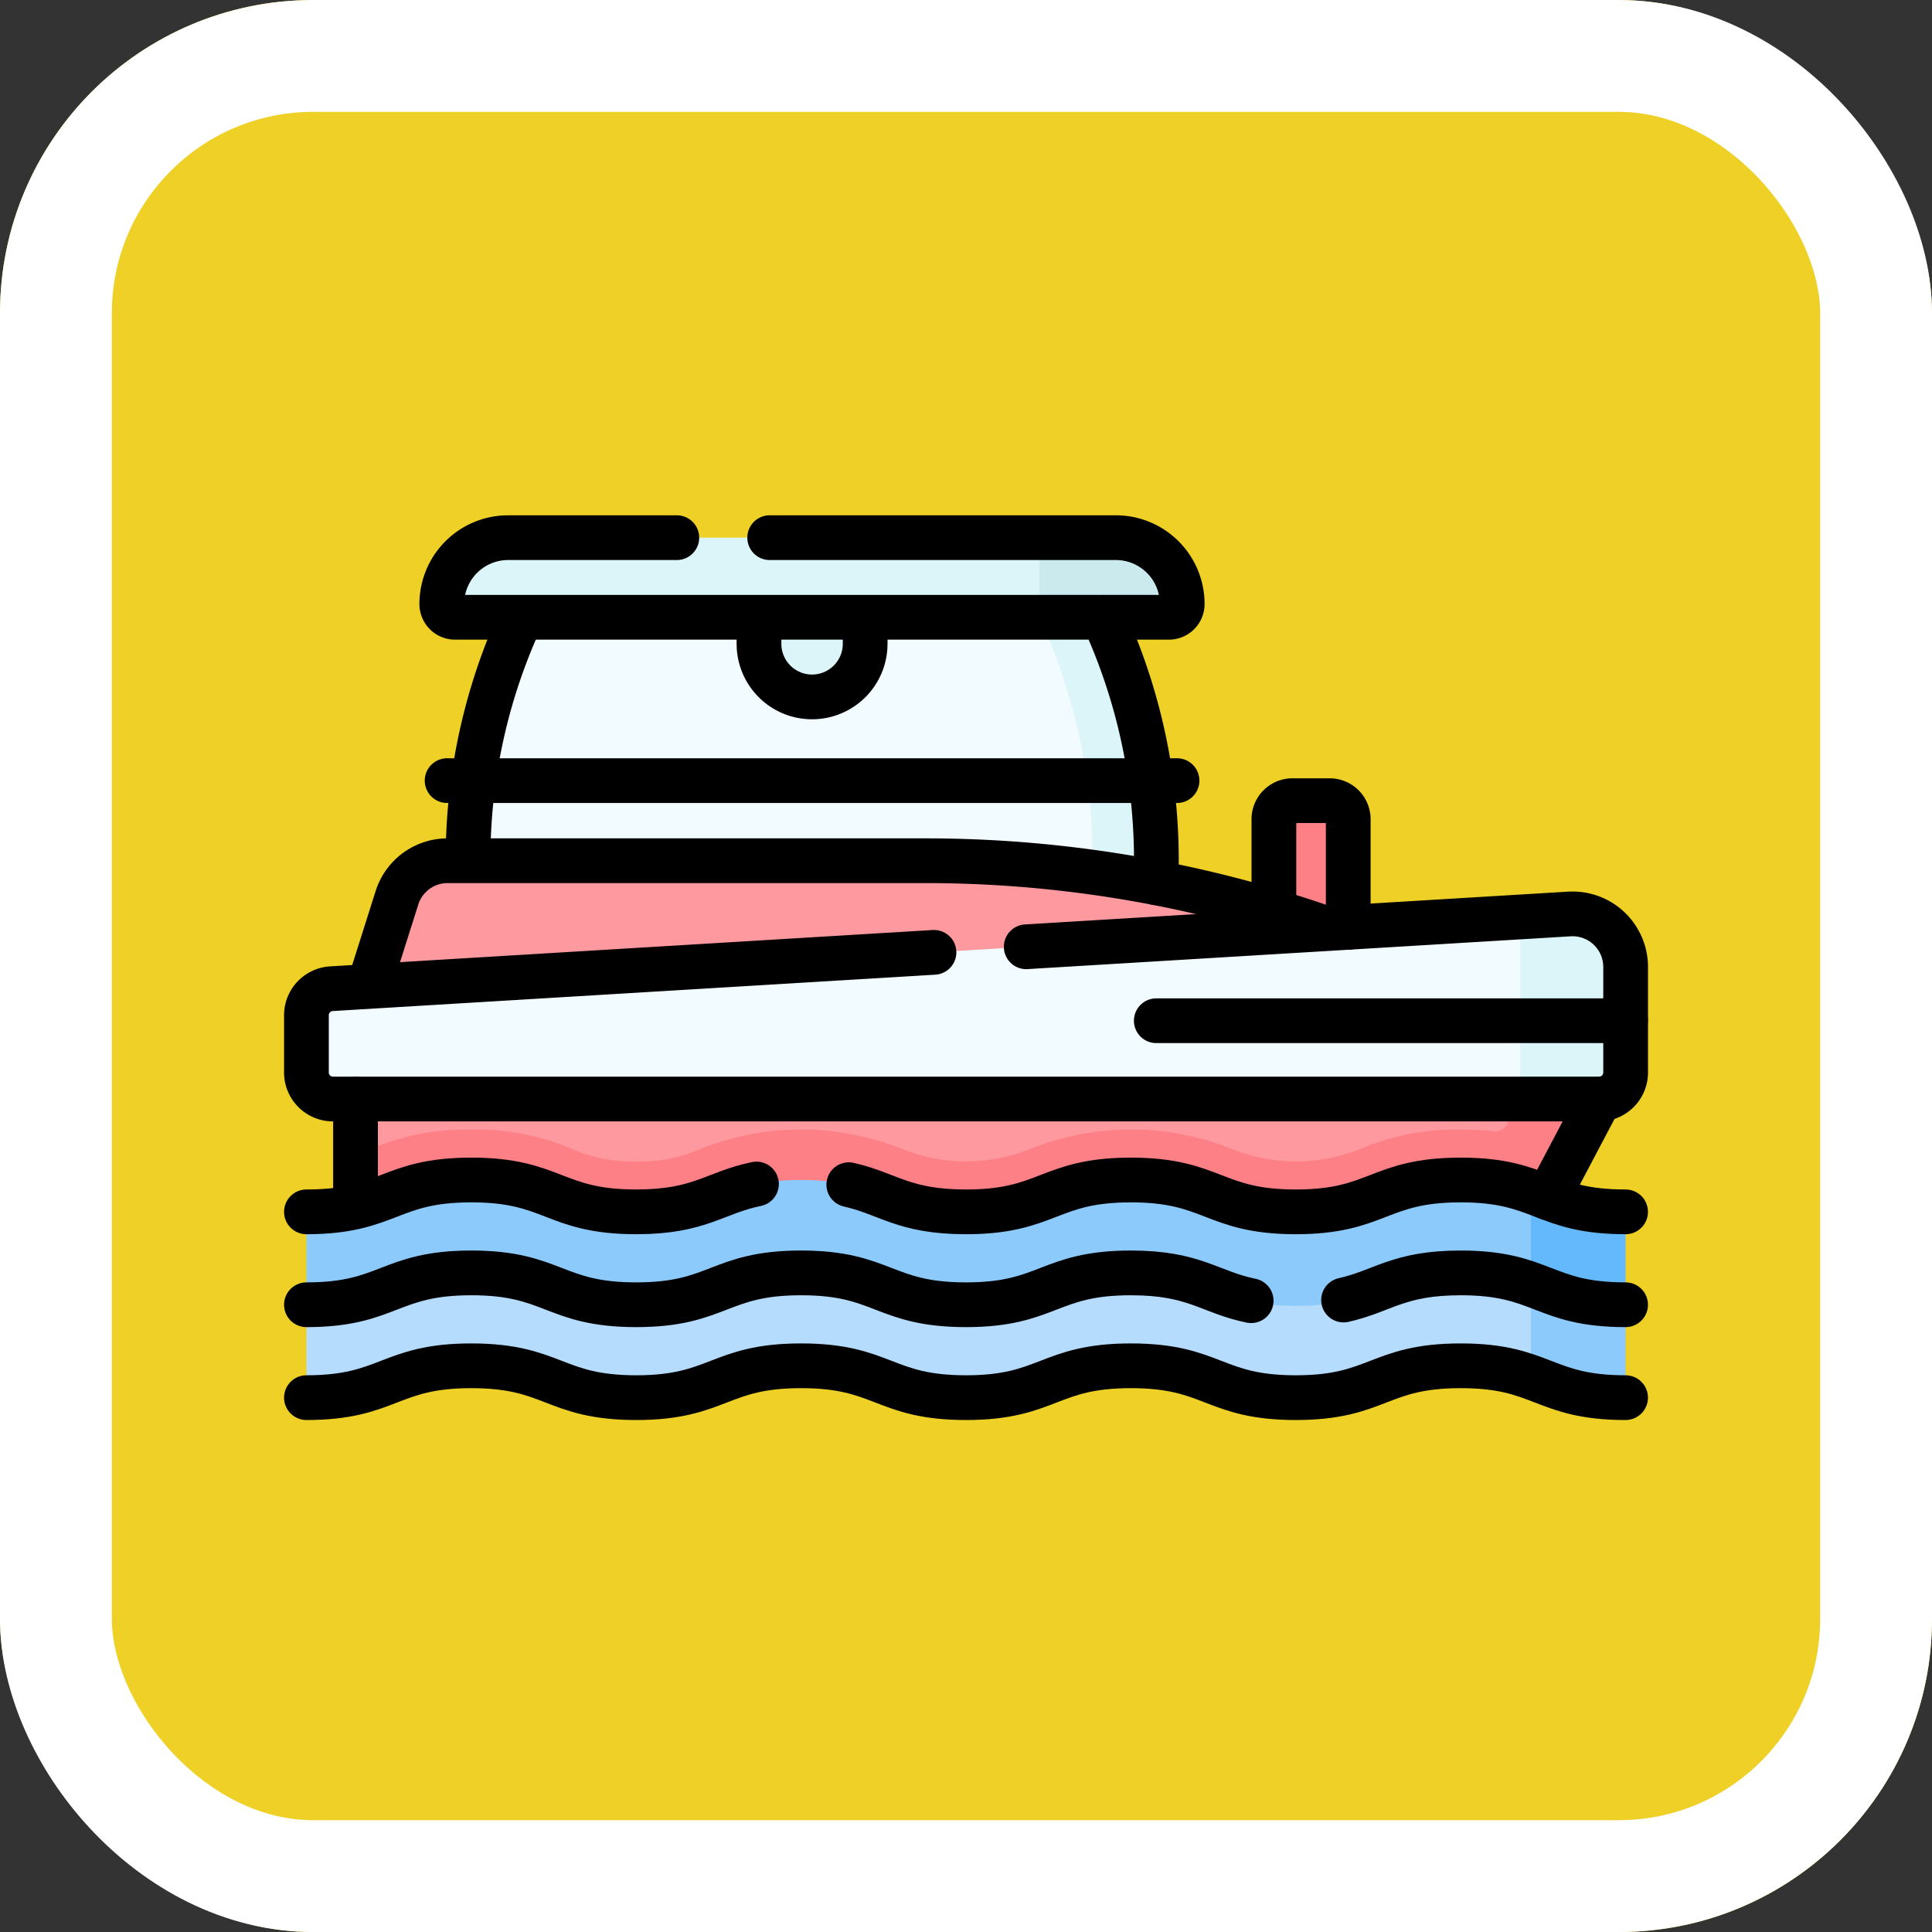 <svg xmlns="http://www.w3.org/2000/svg" width="86.369" height="86.369" viewBox="0 0 86.369 86.369">
  <rect x="0" y="0" width="86.369" height="86.369" fill="#333333" stroke="none"/>
  <g id="Grupo_1213147" data-name="Grupo 1213147" transform="translate(-600.212 -4824.108)">
    <g id="Grupo_1211701" data-name="Grupo 1211701" transform="translate(600.212 4824.109)">
      <g id="Grupo_1099347" data-name="Grupo 1099347" transform="translate(0 0)">
        <g id="Grupo_1099341" data-name="Grupo 1099341">
          <g id="Rectángulo_402588" data-name="Rectángulo 402588" transform="translate(0 0)" fill="#efd026" stroke="#fff" stroke-width="5">
            <rect width="86.369" height="86.369" rx="14" stroke="none"/>
            <rect x="2.5" y="2.5" width="81.369" height="81.369" rx="11.5" fill="none"/>
          </g>
        </g>
      </g>
    </g>
    <g id="catamaran_7777899" transform="translate(606.411 4754.144)">
      <g id="Grupo_1213144" data-name="Grupo 1213144" transform="translate(7.5 94)">
        <path id="Trazado_1037675" data-name="Trazado 1037675" d="M70.682,116.465l-.208.476a25.985,25.985,0,0,0-2.166,10.386v.024l28.674.918c-.029-4.013-.251-8.075-1.66-11.8L83.7,115.451Z" transform="translate(-61.094 -112.906)" fill="#f2fbff"/>
        <path id="Trazado_1037676" data-name="Trazado 1037676" d="M288.911,130.313v1.419l-2.848-.5v-.917a25.983,25.983,0,0,0-2.165-10.386l-.208-.476,1.555-.612,1.293.612.208.476A25.983,25.983,0,0,1,288.911,130.313Z" transform="translate(-250.919 -115.892)" fill="#dcf5f8"/>
        <path id="Trazado_1037677" data-name="Trazado 1037677" d="M375.322,201.387H372v-7.475a.831.831,0,0,1,.831-.831h1.661a.831.831,0,0,1,.831.831Z" transform="translate(-328.75 -181.324)" fill="#fd8087"/>
        <path id="Trazado_1037678" data-name="Trazado 1037678" d="M26,307.31l1.017-2.382L26,302.894v-3.161l55.382.112-3.864,6.823Z" transform="translate(-23.805 -275.322)" fill="#fe99a0"/>
        <path id="Trazado_1037679" data-name="Trazado 1037679" d="M81.838,299.969l-3.509,6.652-3.583.045h0L26,307.272v-4.416c.223-.072.441-.157.679-.248a11.025,11.025,0,0,1,4.5-.864,11.03,11.03,0,0,1,4.5.864,6.615,6.615,0,0,0,2.874.56,6.605,6.605,0,0,0,2.873-.56,12.144,12.144,0,0,1,9,0,7.65,7.65,0,0,0,5.746,0,12.144,12.144,0,0,1,9,0,7.65,7.65,0,0,0,5.746,0,11.045,11.045,0,0,1,4.5-.864,13.593,13.593,0,0,1,1.476.076.591.591,0,0,0,.585-.313l.958-1.817Z" transform="translate(-23.805 -275.284)" fill="#fd8087"/>
        <path id="Trazado_1037680" data-name="Trazado 1037680" d="M73.716,218.74h0a54.522,54.522,0,0,0-17.827-3H34.517a2.373,2.373,0,0,0-2.262,1.656L31,221.36l22.189.895Z" transform="translate(-28.212 -201.298)" fill="#fe99a0"/>
        <path id="Trazado_1037681" data-name="Trazado 1037681" d="M63.819,237.138l-2.061-.24L8.615,240.106A1.187,1.187,0,0,0,7.5,241.29v2.561a1.187,1.187,0,0,0,1.187,1.187H61.757l2.726-.1a1.187,1.187,0,0,0,1.187-1.187l.665-4.248A2.373,2.373,0,0,0,63.819,237.138Z" transform="translate(-7.5 -219.942)" fill="#f2fbff"/>
        <path id="Trazado_1037682" data-name="Trazado 1037682" d="M469.484,238.116v1.514l-.939.89.939.89v1.424a1.187,1.187,0,0,1-1.187,1.187H464.77v-8.14l2.2-.133A2.373,2.373,0,0,1,469.484,238.116Z" transform="translate(-410.512 -218.925)" fill="#dcf5f8"/>
        <path id="Trazado_1037683" data-name="Trazado 1037683" d="M180.373,120.025h0A2.373,2.373,0,0,1,178,117.652v-1.187l2.373-1.014,2.373,1.014v1.187A2.373,2.373,0,0,1,180.373,120.025Z" transform="translate(-157.769 -112.906)" fill="#dcf5f8"/>
        <g id="Grupo_1213143" data-name="Grupo 1213143" transform="translate(0 28.715)">
          <path id="Trazado_1037684" data-name="Trazado 1037684" d="M7.5,341.636c3.686,0,3.686-.712,7.372-.712s3.686,1.424,7.372,1.424,3.686-1.424,7.372-1.424,3.686,1.424,7.371,1.424,3.686-1.424,7.371-1.424,3.686,1.424,7.371,1.424,3.686-1.424,7.371-1.424a8.6,8.6,0,0,1,3.14.506,15.063,15.063,0,0,1,3.405-.282.356.356,0,0,0,.364-.356l.045-2.52c-2.2,0-2.671-1.357-3.814-1.766A8.6,8.6,0,0,0,59.1,336c-3.686,0-3.686,1.424-7.371,1.424S48.043,336,44.358,336s-3.686,1.424-7.371,1.424S33.3,336,29.615,336s-3.686,1.424-7.372,1.424S18.558,336,14.872,336c-3.566,0-3.682,1.333-7.023,1.419a.357.357,0,0,0-.349.356Z" transform="translate(-7.5 -336)" fill="#8dcafc"/>
          <path id="Trazado_1037685" data-name="Trazado 1037685" d="M7.5,376.7a.356.356,0,0,0,.364.356c3.326-.09,3.448-1.419,7.008-1.419,3.686,0,3.686,1.424,7.372,1.424s3.686-1.424,7.372-1.424,3.686,1.424,7.371,1.424,3.686-1.424,7.371-1.424,3.686,1.424,7.371,1.424,3.686-1.424,7.371-1.424a8.6,8.6,0,0,1,3.14.506,16.989,16.989,0,0,0,3.405.43.356.356,0,0,0,.364-.356l.462-3.368c-3.686,0-3.686-1.424-7.371-1.424s-3.686,1.424-7.371,1.424-3.686-1.424-7.371-1.424-3.686,1.424-7.371,1.424-3.686-1.424-7.371-1.424-3.686,1.424-7.372,1.424-3.686-1.424-7.372-1.424S11.186,372.85,7.5,372.85Z" transform="translate(-7.5 -367.223)" fill="#b5dbfd"/>
          <path id="Trazado_1037686" data-name="Trazado 1037686" d="M473.071,341.534V345.4c-.915,0-1.715.53-2.288.378a6.332,6.332,0,0,1-1.943-1.3v-4.2a9.971,9.971,0,0,0,3.882.914A.356.356,0,0,1,473.071,341.534Z" transform="translate(-414.1 -339.76)" fill="#64b9fc"/>
          <path id="Trazado_1037687" data-name="Trazado 1037687" d="M473.072,376.613v3.852a.356.356,0,0,1-.364.356,9.96,9.96,0,0,1-3.867-.913V375.7A9.857,9.857,0,0,0,473.072,376.613Z" transform="translate(-414.1 -370.986)" fill="#8dcafc"/>
        </g>
        <path id="Trazado_1037688" data-name="Trazado 1037688" d="M90.806,97.277l-5.586.283H59.093a.593.593,0,0,1-.593-.593h0A2.966,2.966,0,0,1,61.466,94H85.22l3.118.194c1.638,0,3.062.851,3.062,2.489h0A.593.593,0,0,1,90.806,97.277Z" transform="translate(-52.449 -94)" fill="#dcf5f8"/>
        <path id="Trazado_1037689" data-name="Trazado 1037689" d="M290.075,96.966a.592.592,0,0,1-.593.593H283.69V94h3.418A2.966,2.966,0,0,1,290.075,96.966Z" transform="translate(-250.919 -94)" fill="#caeaed"/>
      </g>
      <g id="Grupo_1213146" data-name="Grupo 1213146" transform="translate(7.5 94)">
        <path id="Trazado_1037690" data-name="Trazado 1037690" d="M372,197.935v-4.022a.831.831,0,0,1,.831-.831h1.661a.831.831,0,0,1,.831.831v4.832" transform="translate(-328.75 -181.325)" fill="none" stroke="#000" stroke-linecap="round" stroke-linejoin="round" stroke-miterlimit="10" stroke-width="2"/>
        <line id="Línea_674" data-name="Línea 674" x1="2.322" y2="4.402" transform="translate(55.49 25.103)" fill="none" stroke="#000" stroke-linecap="round" stroke-linejoin="round" stroke-miterlimit="10" stroke-width="2"/>
        <line id="Línea_675" data-name="Línea 675" y1="4.746" transform="translate(2.195 25.103)" fill="none" stroke="#000" stroke-linecap="round" stroke-linejoin="round" stroke-miterlimit="10" stroke-width="2"/>
        <g id="Grupo_1213145" data-name="Grupo 1213145" transform="translate(0 28.715)">
          <path id="Trazado_1037691" data-name="Trazado 1037691" d="M211.837,336.21c1.769.4,2.445,1.214,5.239,1.214,3.686,0,3.686-1.424,7.371-1.424s3.686,1.424,7.372,1.424S235.505,336,239.191,336s3.686,1.424,7.372,1.424" transform="translate(-187.591 -336)" fill="none" stroke="#000" stroke-linecap="round" stroke-linejoin="round" stroke-miterlimit="10" stroke-width="2"/>
          <path id="Trazado_1037692" data-name="Trazado 1037692" d="M7.5,337.424c3.686,0,3.686-1.424,7.371-1.424s3.686,1.424,7.371,1.424c2.865,0,3.5-.861,5.377-1.244" transform="translate(-7.5 -336)" fill="none" stroke="#000" stroke-linecap="round" stroke-linejoin="round" stroke-miterlimit="10" stroke-width="2"/>
          <path id="Trazado_1037693" data-name="Trazado 1037693" d="M49.734,372.243C47.86,371.86,47.222,371,44.357,371c-3.686,0-3.686,1.424-7.371,1.424S33.3,371,29.615,371s-3.686,1.424-7.371,1.424S18.558,371,14.872,371s-3.686,1.424-7.371,1.424" transform="translate(-7.501 -366.847)" fill="none" stroke="#000" stroke-linecap="round" stroke-linejoin="round" stroke-miterlimit="10" stroke-width="2"/>
          <path id="Trazado_1037694" data-name="Trazado 1037694" d="M410.854,372.424c-3.686,0-3.686-1.424-7.372-1.424-2.792,0-3.469.817-5.236,1.213" transform="translate(-351.882 -366.847)" fill="none" stroke="#000" stroke-linecap="round" stroke-linejoin="round" stroke-miterlimit="10" stroke-width="2"/>
          <path id="Trazado_1037695" data-name="Trazado 1037695" d="M7.5,407.424c3.686,0,3.686-1.424,7.371-1.424s3.686,1.424,7.371,1.424S25.928,406,29.614,406s3.686,1.424,7.371,1.424S40.67,406,44.356,406s3.686,1.424,7.372,1.424S55.414,406,59.1,406s3.686,1.424,7.372,1.424" transform="translate(-7.5 -397.694)" fill="none" stroke="#000" stroke-linecap="round" stroke-linejoin="round" stroke-miterlimit="10" stroke-width="2"/>
        </g>
        <path id="Trazado_1037696" data-name="Trazado 1037696" d="M73.758,218.74h0a54.522,54.522,0,0,0-17.827-3H34.56A2.373,2.373,0,0,0,32.3,217.4l-1.249,3.943" transform="translate(-28.254 -201.298)" fill="none" stroke="#000" stroke-linecap="round" stroke-linejoin="round" stroke-miterlimit="10" stroke-width="2"/>
        <path id="Trazado_1037697" data-name="Trazado 1037697" d="M35.554,237.462,8.615,239.088A1.187,1.187,0,0,0,7.5,240.272v2.561a1.187,1.187,0,0,0,1.187,1.187h56.6a1.187,1.187,0,0,0,1.187-1.187v-4.717a2.373,2.373,0,0,0-2.516-2.369l-24.28,1.466" transform="translate(-7.5 -218.924)" fill="none" stroke="#000" stroke-linecap="round" stroke-linejoin="round" stroke-miterlimit="10" stroke-width="2"/>
        <path id="Trazado_1037698" data-name="Trazado 1037698" d="M73.159,94H88.638A2.966,2.966,0,0,1,91.6,96.966h0a.593.593,0,0,1-.593.593H59.093a.593.593,0,0,1-.593-.593h0A2.966,2.966,0,0,1,61.466,94h7.54" transform="translate(-52.449 -94)" fill="none" stroke="#000" stroke-linecap="round" stroke-linejoin="round" stroke-miterlimit="10" stroke-width="2"/>
        <path id="Trazado_1037699" data-name="Trazado 1037699" d="M70.744,124.371l-.206.472a25.774,25.774,0,0,0-2.148,10.3v.024" transform="translate(-61.165 -120.767)" fill="none" stroke="#000" stroke-linecap="round" stroke-linejoin="round" stroke-miterlimit="10" stroke-width="2"/>
        <path id="Trazado_1037700" data-name="Trazado 1037700" d="M307.7,124.021l.207.476a25.974,25.974,0,0,1,2.165,10.381v1.009" transform="translate(-272.076 -120.459)" fill="none" stroke="#000" stroke-linecap="round" stroke-linejoin="round" stroke-miterlimit="10" stroke-width="2"/>
        <path id="Trazado_1037701" data-name="Trazado 1037701" d="M182.746,125v1.068a2.373,2.373,0,0,1-2.373,2.373h0A2.373,2.373,0,0,1,178,126.068V125" transform="translate(-157.769 -121.322)" fill="none" stroke="#000" stroke-linecap="round" stroke-linejoin="round" stroke-miterlimit="10" stroke-width="2"/>
        <line id="Línea_676" data-name="Línea 676" x2="32.63" transform="translate(6.289 10.861)" fill="none" stroke="#000" stroke-linecap="round" stroke-linejoin="round" stroke-miterlimit="10" stroke-width="2"/>
        <line id="Línea_677" data-name="Línea 677" x1="20.979" transform="translate(37.992 21.595)" fill="none" stroke="#000" stroke-linecap="round" stroke-linejoin="round" stroke-miterlimit="10" stroke-width="2"/>
      </g>
    </g>
  </g>
</svg>
